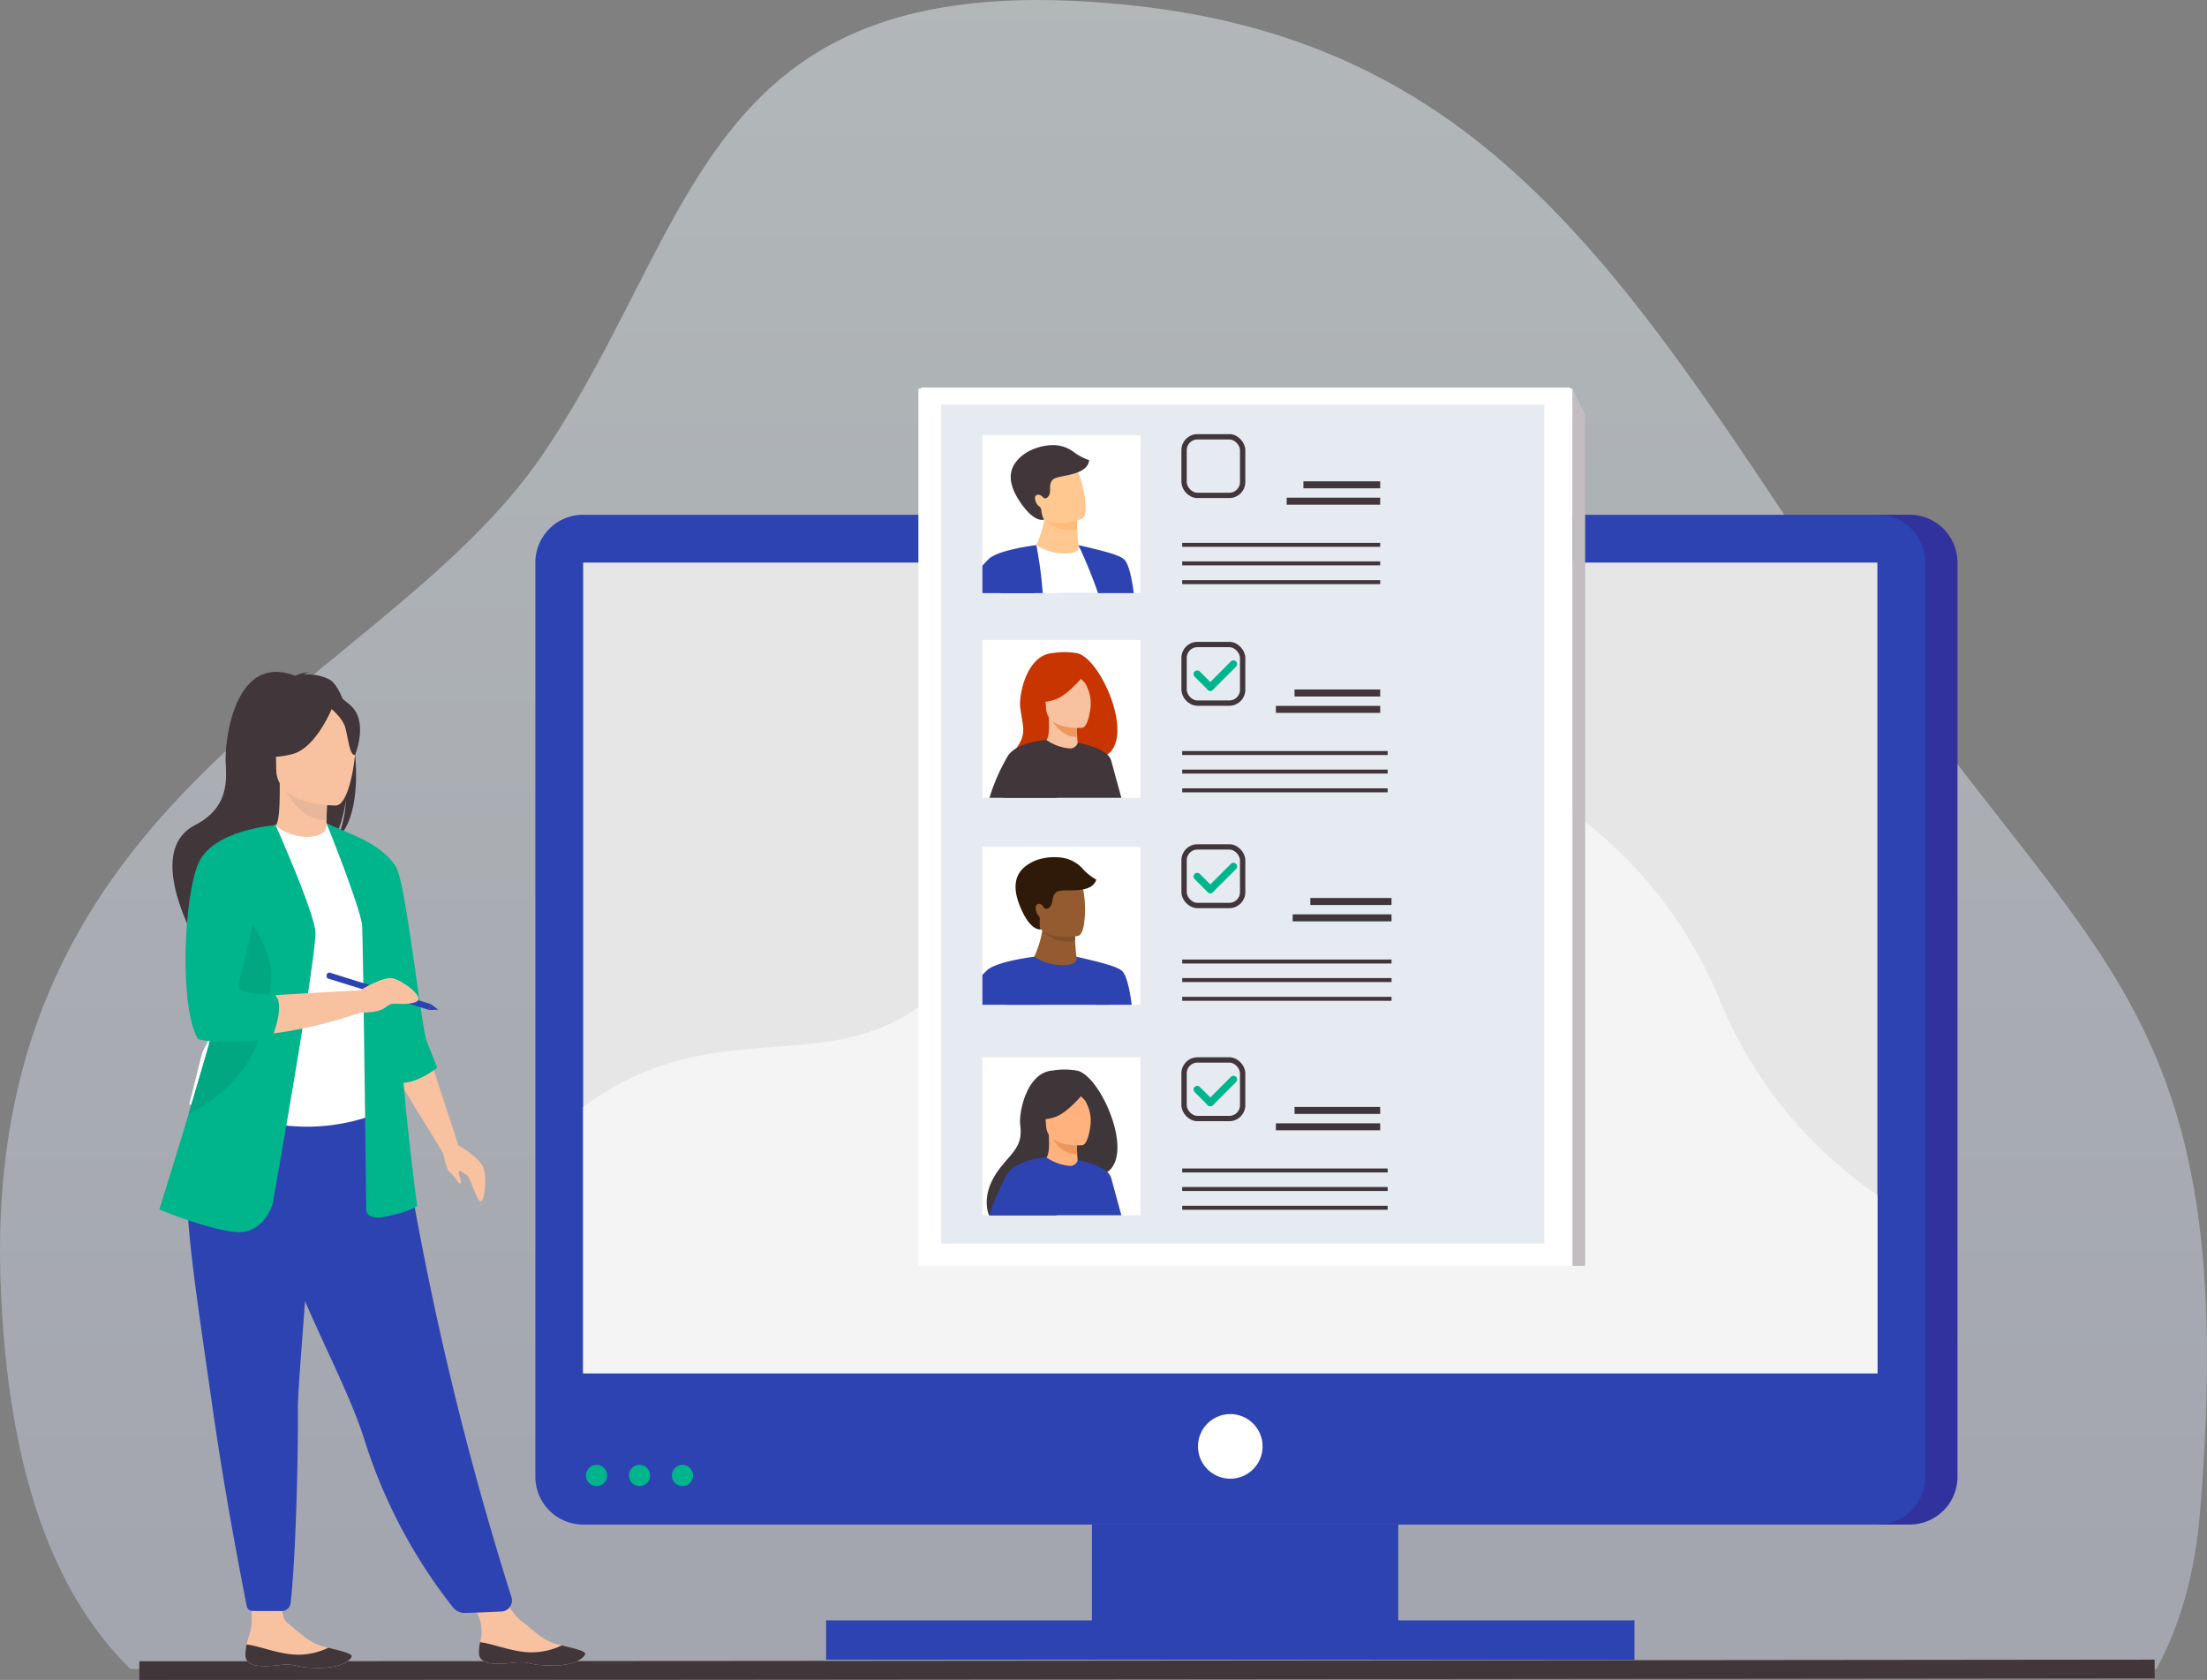 <svg xmlns="http://www.w3.org/2000/svg" xmlns:xlink="http://www.w3.org/1999/xlink" width="414.391" height="315.419" viewBox="0 0 414.391 315.419">
  <rect x="0" y="0" width="414.391" height="315.419" fill="#808080" stroke="none"/>
  <defs>
    <linearGradient id="linear-gradient" x1="0.5" y1="1" x2="0.5" gradientUnits="objectBoundingBox">
      <stop offset="0" stop-color="#c5cadd"/>
      <stop offset="1" stop-color="#e4eff1"/>
    </linearGradient>
    <clipPath id="clip-path">
      <rect id="Rectangle_906" data-name="Rectangle 906" width="29.666" height="29.666"/>
    </clipPath>
  </defs>
  <g id="Groupe_3926" data-name="Groupe 3926" transform="translate(-753.176 -1769.486)">
    <g id="Groupe_3677" data-name="Groupe 3677" transform="translate(33.566 -30)">
      <g id="attribution-votes-34_2" data-name="attribution-votes-34 2" transform="translate(685.221 1805.665)">
        <g id="Groupe_3598" data-name="Groupe 3598" transform="translate(34.389 -6.179)">
          <path id="Tracé_11868" data-name="Tracé 11868" d="M149.346,123.431c29.86-44.15,29.637-92.506,109.894-84.189C328.288,46.4,353.752,92.315,396.434,156.2s71.939,69.572,63.947,166.121c-.963,11.633-3.8,21.307-8.169,29.347H71.766c-14.1-13.956-22.961-36.316-24.335-72.078C43.843,186.111,119.486,167.584,149.346,123.431Z" transform="translate(-47.307 -38.301)" opacity="0.5" fill="url(#linear-gradient)"/>
        </g>
        <path id="Tracé_11869" data-name="Tracé 11869" d="M324.884,272.47a.724.724,0,0,1,.758.675v.231a.724.724,0,0,1-.758.674" transform="translate(-19.785 -16.719)" fill="#0a0618"/>
        <g id="Groupe_3600" data-name="Groupe 3600" transform="translate(134.91 90.475)">
          <path id="Tracé_11870" data-name="Tracé 11870" d="M428.007,275.107V103.461a8.974,8.974,0,0,0-8.975-8.974h-6.063V284.081h6.063A8.975,8.975,0,0,0,428.007,275.107Z" transform="translate(-160.984 -94.487)" fill="#32329e"/>
          <path id="Tracé_11871" data-name="Tracé 11871" d="M393.594,284.081H150.583a8.975,8.975,0,0,1-8.974-8.975V103.461a8.974,8.974,0,0,1,8.974-8.974h243.01a8.974,8.974,0,0,1,8.973,8.974V275.107A8.973,8.973,0,0,1,393.594,284.081Z" transform="translate(-141.609 -94.487)" fill="#2d43b2"/>
          <rect id="Rectangle_717" data-name="Rectangle 717" width="243.01" height="152.215" transform="translate(8.974 8.974)" fill="#e6e6e6"/>
          <path id="Tracé_11872" data-name="Tracé 11872" d="M364.676,188.63c-24.735-59.647-107.638-70.3-136.455-15.938-20.7,39.042-46.838,13.59-76.947,36.058v49.986h243.01V225.281A81.915,81.915,0,0,1,364.676,188.63Z" transform="translate(-142.299 -97.546)" fill="#f4f4f4"/>
          <circle id="Ellipse_221" data-name="Ellipse 221" cx="6.067" cy="6.067" r="6.067" transform="translate(124.413 168.852)" fill="#fff"/>
          <g id="Groupe_3599" data-name="Groupe 3599" transform="translate(9.499 178.387)">
            <circle id="Ellipse_222" data-name="Ellipse 222" cx="1.993" cy="1.993" r="1.993" transform="translate(0 0.001)" fill="#00b48b"/>
            <circle id="Ellipse_223" data-name="Ellipse 223" cx="1.994" cy="1.994" r="1.994" transform="translate(8.068)" fill="#00b48b"/>
            <circle id="Ellipse_224" data-name="Ellipse 224" cx="1.993" cy="1.993" r="1.993" transform="translate(16.135 0.001)" fill="#00b48b"/>
          </g>
        </g>
        <path id="Tracé_11873" data-name="Tracé 11873" d="M324.66,316.647H307.824V298.659H250.307v17.988H200.4v7.4H352.178v-7.4Z" transform="translate(-10.897 -18.589)" fill="#2d43b2"/>
        <g id="Groupe_3605" data-name="Groupe 3605" transform="translate(206.826 66.787)">
          <path id="Tracé_11874" data-name="Tracé 11874" d="M353.687,233.688h-2.4V68.977l2.4,4.955Z" transform="translate(-228.496 -68.977)" fill="#c2bdc1"/>
          <rect id="Rectangle_718" data-name="Rectangle 718" width="122.792" height="164.711" fill="#fefefe"/>
          <g id="Groupe_3601" data-name="Groupe 3601" transform="translate(15.803 53.712)">
            <line id="Ligne_750" data-name="Ligne 750" x2="84.424" fill="none" stroke="#32329e" stroke-linecap="round" stroke-linejoin="round" stroke-miterlimit="10" stroke-width="0.882"/>
            <line id="Ligne_751" data-name="Ligne 751" x2="84.424" transform="translate(0 7.539)" fill="none" stroke="#32329e" stroke-linecap="round" stroke-linejoin="round" stroke-miterlimit="10" stroke-width="0.882"/>
            <line id="Ligne_752" data-name="Ligne 752" x2="84.424" transform="translate(0 15.079)" fill="none" stroke="#32329e" stroke-linecap="round" stroke-linejoin="round" stroke-miterlimit="10" stroke-width="0.882"/>
            <line id="Ligne_753" data-name="Ligne 753" x2="84.424" transform="translate(0 22.615)" fill="none" stroke="#32329e" stroke-linecap="round" stroke-linejoin="round" stroke-miterlimit="10" stroke-width="0.882"/>
            <line id="Ligne_754" data-name="Ligne 754" x2="49.498" transform="translate(0 30.154)" fill="none" stroke="#32329e" stroke-linecap="round" stroke-linejoin="round" stroke-miterlimit="10" stroke-width="0.882"/>
          </g>
          <g id="Groupe_3602" data-name="Groupe 3602" transform="translate(15.803 14.475)">
            <line id="Ligne_755" data-name="Ligne 755" x2="84.424" fill="none" stroke="#32329e" stroke-linecap="round" stroke-linejoin="round" stroke-miterlimit="10" stroke-width="0.882"/>
            <line id="Ligne_756" data-name="Ligne 756" x2="84.424" transform="translate(0 7.54)" fill="none" stroke="#32329e" stroke-linecap="round" stroke-linejoin="round" stroke-miterlimit="10" stroke-width="0.882"/>
            <line id="Ligne_757" data-name="Ligne 757" x2="84.424" transform="translate(0 15.08)" fill="none" stroke="#32329e" stroke-linecap="round" stroke-linejoin="round" stroke-miterlimit="10" stroke-width="0.882"/>
            <line id="Ligne_758" data-name="Ligne 758" x2="84.424" transform="translate(0 22.616)" fill="none" stroke="#32329e" stroke-linecap="round" stroke-linejoin="round" stroke-miterlimit="10" stroke-width="0.882"/>
            <line id="Ligne_759" data-name="Ligne 759" x2="49.498" transform="translate(0 30.154)" fill="none" stroke="#32329e" stroke-linecap="round" stroke-linejoin="round" stroke-miterlimit="10" stroke-width="0.882"/>
          </g>
          <g id="Groupe_3603" data-name="Groupe 3603" transform="translate(15.803 121.56)">
            <line id="Ligne_760" data-name="Ligne 760" x2="84.424" fill="none" stroke="#32329e" stroke-linecap="round" stroke-linejoin="round" stroke-miterlimit="10" stroke-width="0.882"/>
            <line id="Ligne_761" data-name="Ligne 761" x2="84.424" transform="translate(0 7.539)" fill="none" stroke="#32329e" stroke-linecap="round" stroke-linejoin="round" stroke-miterlimit="10" stroke-width="0.882"/>
            <line id="Ligne_762" data-name="Ligne 762" x2="34.333" transform="translate(0 15.078)" fill="none" stroke="#32329e" stroke-linecap="round" stroke-linejoin="round" stroke-miterlimit="10" stroke-width="0.882"/>
          </g>
          <g id="Groupe_3604" data-name="Groupe 3604" transform="translate(15.803 98.943)">
            <line id="Ligne_763" data-name="Ligne 763" x2="84.424" fill="none" stroke="#32329e" stroke-linecap="round" stroke-linejoin="round" stroke-miterlimit="10" stroke-width="0.882"/>
            <line id="Ligne_764" data-name="Ligne 764" x2="27.834" transform="translate(0 7.539)" fill="none" stroke="#32329e" stroke-linecap="round" stroke-linejoin="round" stroke-miterlimit="10" stroke-width="0.882"/>
          </g>
        </g>
        <path id="Tracé_12007" data-name="Tracé 12007" d="M13.671.3C118.191.3,392.079,0,392.079,0" transform="translate(46.875 307.188)" fill="none" stroke="#41363a" stroke-width="3.507"/>
        <g id="Groupe_3611" data-name="Groupe 3611" transform="translate(64.302 119.978)">
          <g id="Groupe_3608" data-name="Groupe 3608" transform="translate(56.47 170.064)">
            <path id="Tracé_11893" data-name="Tracé 11893" d="M446.022,355.979c.153,2.071,3.076,2.1,6.4,1.71s2.438.453,7.084.521,6.249-1.473,6.473-2.138c.2-.59-2.036-1.086-4.43-1.668-.3-.072-.6-.148-.906-.223-2.7-.688-4.488-2.708-6.8-4.472-2.187-1.671-5.01-7.719-5.01-7.719l-6.347-.286s2.674,5.421,3.676,7.758a7.663,7.663,0,0,1,.084,4.36A8.126,8.126,0,0,0,446.022,355.979Z" transform="translate(-442.483 -341.705)" fill="#f8c2a0"/>
            <path id="Tracé_11894" data-name="Tracé 11894" d="M448.891,358.622c3.319-.385,2.438.453,7.084.521s6.249-1.473,6.473-2.138c.2-.59-2.036-1.086-4.43-1.668l-.03.044a13.027,13.027,0,0,1-6.818,1.221c-3.119-.311-6.3-1.613-8.454-1.847a8.2,8.2,0,0,0-.22,2.156C442.65,358.983,445.573,359.007,448.891,358.622Z" transform="translate(-438.957 -342.637)" fill="#41363a"/>
          </g>
          <g id="Groupe_3609" data-name="Groupe 3609" transform="translate(16.156 166.246)">
            <path id="Tracé_11895" data-name="Tracé 11895" d="M489.707,356.114c.15,2.074,3.075,2.1,6.392,1.718s2.439.459,7.084.526,6.249-1.464,6.476-2.126c.2-.591-2.036-1.088-4.43-1.674-.3-.073-.6-.148-.905-.227-2.7-.687-4.485-2.712-6.792-4.476-2.187-1.674,0-11.582,0-11.582l-6.981-.68s.332,8.343.329,12.133c0,1.5-.689,2.936-.948,4.233A8.144,8.144,0,0,0,489.707,356.114Z" transform="translate(-489.695 -337.593)" fill="#f8c2a0"/>
            <path id="Tracé_11896" data-name="Tracé 11896" d="M496.1,359.09c3.323-.382,2.439.459,7.084.526s6.249-1.464,6.476-2.126c.2-.591-2.036-1.088-4.43-1.674l-.028.042a13.007,13.007,0,0,1-6.821,1.216c-3.119-.317-6.3-1.619-8.451-1.856a8.1,8.1,0,0,0-.223,2.154C489.858,359.447,492.781,359.473,496.1,359.09Z" transform="translate(-489.695 -338.851)" fill="#41363a"/>
          </g>
          <path id="Tracé_11897" data-name="Tracé 11897" d="M522.9,172.1c1.2-4.944-.542-7.246-2.113-8.473-.747-1.817-1.6-3.13-2.465-3.624a8.9,8.9,0,0,0-4.818-.92,2.263,2.263,0,0,1,1.018-.483,7.451,7.451,0,0,0-2.666.694c-11.474-4.421-13.278,12.473-13.036,16.4s.207,8.545-5.761,11.637c-11.388,5.9,3.786,28.134,3.786,28.134-.29-3.172,14.341-19.907,21.975-24.921,1.86-2.736,2.521-7.567,2.569-7.951a20.854,20.854,0,0,1-1.561,7.192C523.3,186.585,523.819,178.895,522.9,172.1Z" transform="translate(-486.355 -158.565)" fill="#41363a"/>
          <path id="Tracé_11898" data-name="Tracé 11898" d="M504.942,192.4c.038.016-3.687,1.951-6.487,1.183-2.636-.717-4.355-4.134-4.321-4.143,1.116-.221,1.438-1.755,1.414-8.344l.5.1,8.484,1.681s-.193,2.67-.2,5.184C504.33,190.174,504.46,192.178,504.942,192.4Z" transform="translate(-472.931 -160.174)" fill="#f8c2a0"/>
          <path id="Tracé_11899" data-name="Tracé 11899" d="M503.055,182.888s-.193,2.67-.2,5.184c-4.747-.135-7.255-4.465-8.285-6.865Z" transform="translate(-471.449 -160.181)" fill="#e6b899"/>
          <path id="Tracé_11900" data-name="Tracé 11900" d="M506.15,338.36a2.081,2.081,0,0,1-1.885,2.711l-3.314.155-3.506.109a2.81,2.81,0,0,1-2.268-1.037,98.48,98.48,0,0,1-16.639-31.5q-.221-.7-.468-1.414c-3.451-10.064-10.6-22.694-14.375-34.128-.6-1.821-1.139-3.535-1.622-5.158q-.233-.779-.45-1.531A121.3,121.3,0,0,1,457.3,243.8l27.225.217A599.278,599.278,0,0,0,506.15,338.36Z" transform="translate(-440.033 -164.65)" fill="#2d43b2"/>
          <path id="Tracé_11901" data-name="Tracé 11901" d="M515.635,224.474c-.067,12.954,1.9,18.514,1.9,18.514a36.582,36.582,0,0,1-25.511,1.563c-.164-.051-11.472-2.632-11.472-2.632.234-.526,2.295-9.255,2.519-9.735,2.925-6.283,5.145-9.035,5.494-10.968a41.087,41.087,0,0,0,.336-10.854,87.01,87.01,0,0,0-3.359-17.044,88.777,88.777,0,0,0,11.239-3.843c.9,1.125,3.667,2.3,6.063,2.25,2.761-.061,3.654-1.243,3.511-2.533,2.942,1.636,5.287,3.182,5.287,3.182,2.5,4.34,7.568,8.558,7.936,15.217C519.672,209.228,515.638,224.109,515.635,224.474Z" transform="translate(-474.958 -160.752)" fill="#fff"/>
          <path id="Tracé_11902" data-name="Tracé 11902" d="M514.76,227.01c-1.19,1.684-3.471,11.922-9.149,13.209,2.925-7.3,5.145-10.5,5.494-12.739a55.366,55.366,0,0,0,.336-12.609c1.9-3.33,3.318-5.614,3.318-5.614.15-.539,3.021-9.413,3.939-1.481S516.091,225.127,514.76,227.01Z" transform="translate(-497.497 -161.844)" fill="#6c88bf"/>
          <path id="Tracé_11903" data-name="Tracé 11903" d="M500.2,184.124s-11.232.184-11.241-6.81-1.462-11.682,5.709-12.1,8.565,2.255,9.137,4.587S503.122,183.9,500.2,184.124Z" transform="translate(-467.01 -159.037)" fill="#f8c2a0"/>
          <path id="Tracé_11904" data-name="Tracé 11904" d="M507.872,164.926s-3.076,8.208-7.794,9.421-6.766-.051-6.766-.051a13.363,13.363,0,0,0,4.369-7.895S505.552,161.02,507.872,164.926Z" transform="translate(-475.097 -158.918)" fill="#41363a"/>
          <path id="Tracé_11905" data-name="Tracé 11905" d="M488.011,165.649s2.3,1.833,2.857,3.614.81,5.448,1.879,5.323c0,0,2.315-5.576-.288-8.733C489.7,162.506,488.011,165.649,488.011,165.649Z" transform="translate(-456 -158.975)" fill="#41363a"/>
          <path id="Tracé_11906" data-name="Tracé 11906" d="M474.615,236.87l5.3,16.172-3.026,1.212-8.771-14.287Z" transform="translate(-423.753 -164.156)" fill="#f8c2a0"/>
          <path id="Tracé_11907" data-name="Tracé 11907" d="M472.416,191.593s6.254,2.482,8.066,6.352,4.548,29.825,5.643,32.49,1.91,4.776,1.91,4.776-3.152,2.657-6.325,2.853S472.416,191.593,472.416,191.593Z" transform="translate(-435.856 -160.923)" fill="#00b48b"/>
          <path id="Tracé_11908" data-name="Tracé 11908" d="M476.477,189.191s6.5,16.053,6.689,19.3.764,53.124.764,53.124-.382,2.293,4.013,1.335,5.543-1.912,5.543-1.912-4.2-30.765-3.058-41.465-8.791-28.153-8.791-28.153Z" transform="translate(-445.078 -160.752)" fill="#00b48b"/>
          <path id="Tracé_11909" data-name="Tracé 11909" d="M518.56,304.182c.063,8.437-.334,27.246-1.363,36.44a1.66,1.66,0,0,1-1.652,1.477h-2.84c-1.2,0-2.093-.009-2.689-.02a1.091,1.091,0,0,1-1.053-.882c-2.824-14.374-4.848-26.318-6.328-36.635-1.237-8.637-2.337-16.042-3.184-22.417-.852-6.414-1.446-11.786-1.657-16.324-.033-.714-.058-1.411-.071-2.085s-.018-1.337-.011-1.978l23.523-2.294C520.94,275.1,518.522,299,518.56,304.182Z" transform="translate(-492.544 -165.769)" fill="#2d43b2"/>
          <path id="Tracé_11910" data-name="Tracé 11910" d="M518.316,260.683s-1.658,5.987-7.39,5.222-13.884-4.2-13.884-4.2,2.449-7.742,5.5-17.913c3.688-12.311,8.253-28.183,10.4-38.194a62.021,62.021,0,0,0,1.169-6.827l4.756-9.227s7.092,15.915,7.474,19.929S518.316,260.683,518.316,260.683Z" transform="translate(-497.042 -160.777)" fill="#00b48b"/>
          <path id="Tracé_11911" data-name="Tracé 11911" d="M498.021,208.874l6.276-19.33a96.746,96.746,0,0,0-11.907,4.364s-2.488,3.207-4.026,10.606c0,0-1.626,17.762,2,24.258,0,0,11.466,2.293,29.81-4.013v-4.2s-20.064,1.05-24.172,1.528Z" transform="translate(-482.471 -160.777)" fill="#f8c2a0"/>
          <path id="Tracé_11912" data-name="Tracé 11912" d="M521.491,219.115c-.254,6.5-1.785,19.11-15.417,25.861-.034.019-.072.036-.107.051,3.688-12.311,8.253-28.183,10.4-38.194C518.875,210.571,521.631,215.537,521.491,219.115Z" transform="translate(-500.473 -162.011)" fill="#00a781"/>
          <path id="Tracé_11913" data-name="Tracé 11913" d="M521.286,189.544s-11.636.82-14.439,7.061-3.695,27.008-.128,33.123c0,0,4.91,1.4,13.6-.224l.32-.062s2.771-6.785.289-8.122c0,0-7.326.383-6.562-2.038S521.286,189.544,521.286,189.544Z" transform="translate(-499.462 -160.777)" fill="#00b48b"/>
          <g id="Groupe_3610" data-name="Groupe 3610" transform="translate(31.399 56.436)">
            <path id="Tracé_11914" data-name="Tracé 11914" d="M493.286,225.279l-.343,1.1-19.094-5.939a.734.734,0,0,1-.129-.675.543.543,0,0,1,.472-.427Z" transform="translate(-473.686 -219.34)" fill="#2d43b2"/>
            <path id="Tracé_11915" data-name="Tracé 11915" d="M473.922,226.778l-1.381-1.042-.343,1.1Z" transform="translate(-452.941 -219.797)" fill="#2d43b2"/>
          </g>
          <path id="Tracé_11916" data-name="Tracé 11916" d="M465.365,253.809s4.845,2.677,5.482,4.716.2,6.309-.57,6.245-1.915-4.587-2.552-4.906-1.53-1.274-1.53-.574.637,1.975.319,2.167-1.338-1.784-2.04-2.167-.994-3.534-1.676-4.38S465.365,253.809,465.365,253.809Z" transform="translate(-409.955 -165.365)" fill="#f8c2a0"/>
          <path id="Tracé_11917" data-name="Tracé 11917" d="M477.969,222.763s4.331-2.668,6.148-2.258,6.448,3.765,4.222,4.491-4.032-.035-4.89.492-1.489,1.491-5.481,1.478S477.969,222.763,477.969,222.763Z" transform="translate(-440.264 -162.984)" fill="#f8c2a0"/>
        </g>
      </g>
    </g>
    <rect id="Rectangle_903" data-name="Rectangle 903" width="121.908" height="164.854" transform="translate(926.096 1842.248)" fill="#fff"/>
    <path id="Tracé_12457" data-name="Tracé 12457" d="M0,0H113.242V157.525H0Z" transform="translate(929.901 1845.458)" fill="#e6eaf1"/>
    <g id="Groupe_3825" data-name="Groupe 3825" transform="translate(937.633 1851.19)">
      <rect id="Rectangle_905" data-name="Rectangle 905" width="29.666" height="29.666" transform="translate(0 0)" fill="#fff"/>
      <g id="Groupe_3824" data-name="Groupe 3824" transform="translate(0 0)" clip-path="url(#clip-path)">
        <path id="Tracé_12340" data-name="Tracé 12340" d="M1472.77,908.8h-23.457l16.815-37.705,5.818,13.035,2.125,12.675Z" transform="translate(-1448.086 -850.446)" fill="#88a0e2"/>
        <path id="Tracé_12341" data-name="Tracé 12341" d="M1444.81,864.714l3.757-.975,3.65-1.293a18.685,18.685,0,0,0,3.627,1.293c1.643.306,7.129,9.47,7.129,9.853s-4.29,27.666-4.29,27.666h-20.709Z" transform="translate(-1438.442 -843.088)" fill="#fff"/>
        <path id="Tracé_12342" data-name="Tracé 12342" d="M1515.333,837.287a9.538,9.538,0,0,1-6.527-1.489,18.875,18.875,0,0,0,1.513-4.9c.009-.058.016-.115.023-.169a5.059,5.059,0,0,0,.049-1.13l4.784.112s1.294.628,1.284,1.042q-.007.332-.009.635c0,.55.008,1.031.027,1.444.059,1.345.25,2.973.25,2.973S1517.211,836.964,1515.333,837.287Z" transform="translate(-1498.683 -815.149)" fill="#ffc891"/>
        <path id="Tracé_12343" data-name="Tracé 12343" d="M1524.522,837.736a6.613,6.613,0,0,1-6.158-1.933c-.065-.074-.1-.118-.1-.118.039-.018.079-.035.122-.051,1.362-.515,4.466-.24,6.162.426C1524.545,836.611,1524.5,837.323,1524.522,837.736Z" transform="translate(-1506.728 -820.057)" fill="#fb7"/>
        <path id="Tracé_12344" data-name="Tracé 12344" d="M1499.488,772.783c1.233,3.325,5.646,2.446,7.524,1.9.529-.153.856-.281.856-.281.58-.267.754-1.284.694-2.565a19.822,19.822,0,0,0-1.722-6.971c-.874-1.293-2.325-2.6-6.6-.738S1497.908,768.523,1499.488,772.783Z" transform="translate(-1489.193 -758.678)" fill="#ffc891"/>
        <path id="Tracé_12345" data-name="Tracé 12345" d="M1488.614,746.818a6.474,6.474,0,0,0-3.85-1.374,10.182,10.182,0,0,0-5.185,1.442c-3.369,2.234-3.839,5.188-1.154,9.2,2.839,4.242,4.57,3.309,4.57,3.309s-.331-.106-.542-1.545c-.012-.082-.02-.15-.027-.21a.978.978,0,0,0-.439-.731c-.523-.326-.955-1.51-.635-1.916.386-.49,1.116-.1,1.387.246a.569.569,0,0,0,.831.038c1.011-.914.025-2.221.958-3.287s6.526-.586,6.892-3.731A9.942,9.942,0,0,1,1488.614,746.818Z" transform="translate(-1471.37 -743.578)" fill="#41363a"/>
        <path id="Tracé_12346" data-name="Tracé 12346" d="M1561.785,871.1s5.875,12.122,6.641,21.482a93.278,93.278,0,0,1,0,16.223,63.354,63.354,0,0,0,4.183-19.958c.161-4.811-.61-13.52-2.245-15.062C1569.567,873.03,1567.175,872.312,1561.785,871.1Z" transform="translate(-1543.742 -850.446)" fill="#2d43b2"/>
        <path id="Tracé_12347" data-name="Tracé 12347" d="M1389.955,887.127c-.019,1.384-.073,2.831-.171,4.329a74.262,74.262,0,0,1-3.115,17.159h-19.227s2.383-5.792,5.26-12.087c.5-1.1,1.024-2.221,1.547-3.325a75.833,75.833,0,0,1,5.954-10.9c4.29-5.72,8.376-11.2,8.376-11.2A74.574,74.574,0,0,1,1389.955,887.127Z" transform="translate(-1378.454 -850.446)" fill="#2d43b2"/>
        <path id="Tracé_12348" data-name="Tracé 12348" d="M1414.6,1021.568s-3.949,1.566-11.975.718c.5-1.1,1.023-2.221,1.547-3.325Z" transform="translate(-1408.379 -976.203)" fill="#9db0f4"/>
        <path id="Tracé_12349" data-name="Tracé 12349" d="M1449.942,977.58c-.019,1.384-.073,2.831-.171,4.329-2.587-.14-11.841-.65-11.8-.782.051-.153.856-3.677.856-3.677s7.779,1.89,11.1,0Z" transform="translate(-1438.441 -940.898)" fill="#9db0f4"/>
        <path id="Tracé_12350" data-name="Tracé 12350" d="M1493.792,997.26s2.758-1.637,4.035-1.559,3.32.487,3.626,1.559-.46.549-2.171.882c-1.009.2-1.627,1.646-2.937,1.773a18.093,18.093,0,0,1-2.554-.358v-2.3Z" transform="translate(-1485.914 -956.418)" fill="#ffb27d"/>
        <path id="Tracé_12351" data-name="Tracé 12351" d="M1398.284,871.1s-7.059.835-8.9,2.571c-3.109,2.937-11.287,14.041-10.479,18.911.536,3.232,15.474,3.232,15.474,3.232a10.328,10.328,0,0,0,2.523-2.276,4.994,4.994,0,0,0,.9-3.806l-9.239-3.14s4.507-4.369,7.979-4.6C1399.088,881.826,1398.284,871.1,1398.284,871.1Z" transform="translate(-1388.159 -850.446)" fill="#2d43b2"/>
      </g>
    </g>
    <g id="Groupe_3827" data-name="Groupe 3827" transform="translate(975.148 1850.972)">
      <g id="Groupe_3826" data-name="Groupe 3826" transform="translate(0 20.439)">
        <rect id="Rectangle_907" data-name="Rectangle 907" width="37.174" height="0.746" fill="#41363a"/>
        <rect id="Rectangle_908" data-name="Rectangle 908" width="37.174" height="0.746" transform="translate(0 3.481)" fill="#41363a"/>
        <rect id="Rectangle_909" data-name="Rectangle 909" width="37.174" height="0.746" transform="translate(0 7.004)" fill="#41363a"/>
      </g>
      <rect id="Rectangle_911" data-name="Rectangle 911" width="14.416" height="1.312" transform="translate(22.758 8.886)" fill="#41363a"/>
      <rect id="Rectangle_912" data-name="Rectangle 912" width="17.556" height="1.312" transform="translate(19.618 11.959)" fill="#41363a"/>
    </g>
    <g id="Groupe_3835" data-name="Groupe 3835" transform="translate(937.633 1928.469)">
      <g id="Groupe_3832" data-name="Groupe 3832" transform="translate(0)">
        <g id="Groupe_3831" data-name="Groupe 3831">
          <rect id="Rectangle_913" data-name="Rectangle 913" width="29.666" height="29.666" fill="#fff"/>
          <g id="Groupe_3828" data-name="Groupe 3828" clip-path="url(#clip-path)">
            <path id="Tracé_12352" data-name="Tracé 12352" d="M1442.21,1428.421l3.757-.975,3.65-1.293a35.389,35.389,0,0,0,3.781,1.049c1.643.306,6.976,9.714,6.976,10.1s.153,27.852.153,27.852l-25.152-.186Z" transform="translate(-1436.231 -1406.795)" fill="#2d43b2"/>
            <path id="Tracé_12353" data-name="Tracé 12353" d="M1512.732,1401a9.537,9.537,0,0,1-6.527-1.489,18.884,18.884,0,0,0,1.513-4.9c.009-.058.016-.115.023-.169a5.053,5.053,0,0,0,.049-1.13l4.784.111s1.294.629,1.284,1.042q-.008.332-.009.635c0,.55.007,1.031.027,1.444.06,1.344.25,2.973.25,2.973S1514.61,1400.672,1512.732,1401Z" transform="translate(-1496.472 -1378.857)" fill="#945a30"/>
            <path id="Tracé_12354" data-name="Tracé 12354" d="M1521.922,1401.443a6.613,6.613,0,0,1-6.158-1.933c-.065-.074-.1-.118-.1-.118.039-.018.079-.034.122-.051,1.362-.515,4.466-.24,6.161.426C1521.945,1400.318,1521.9,1401.03,1521.922,1401.443Z" transform="translate(-1504.517 -1383.765)" fill="#804f2b"/>
            <path id="Tracé_12355" data-name="Tracé 12355" d="M1496.887,1336.491c1.233,3.325,5.646,2.446,7.524,1.9.529-.153.856-.281.856-.281.58-.267.754-1.284.694-2.565a19.823,19.823,0,0,0-1.722-6.971c-.874-1.293-2.325-2.6-6.6-.738S1495.307,1332.23,1496.887,1336.491Z" transform="translate(-1204.356 -1583.996) rotate(11)" fill="#945a30"/>
            <path id="Tracé_12356" data-name="Tracé 12356" d="M1486.014,1310.526a6.474,6.474,0,0,0-3.85-1.374,10.187,10.187,0,0,0-5.185,1.442c-3.369,2.234-3.839,5.188-1.154,9.2,2.839,4.242,4.57,3.309,4.57,3.309s-.331-.106-.542-1.545c-.012-.082-.02-.15-.027-.209a.979.979,0,0,0-.44-.731c-.523-.326-.955-1.51-.635-1.916.387-.49,1.116-.1,1.387.246a.568.568,0,0,0,.831.038c1.011-.914.026-2.221.958-3.287s6.525-.586,6.892-3.731A9.954,9.954,0,0,1,1486.014,1310.526Z" transform="translate(-1189.743 -1565.773) rotate(11)" fill="#2f1909"/>
            <path id="Tracé_12357" data-name="Tracé 12357" d="M1559.185,1434.805s5.875,12.122,6.641,21.482a93.276,93.276,0,0,1,0,16.223,63.355,63.355,0,0,0,4.183-19.958c.161-4.81-.61-13.52-2.245-15.061C1566.967,1436.738,1564.575,1436.02,1559.185,1434.805Z" transform="translate(-1541.531 -1414.154)" fill="#2d43b2"/>
            <path id="Tracé_12358" data-name="Tracé 12358" d="M1395.683,1434.805h0s-7.059.834-8.9,2.571c-3.109,2.936-11.287,14.041-10.479,18.911.179,1.08,4.366,4.379,6.668,4.858.583,4.583-.861,11.365-.861,11.365l11.659-.186a74.277,74.277,0,0,0,3.114-17.159c.1-1.5.152-2.944.171-4.329A74.586,74.586,0,0,0,1395.683,1434.805Z" transform="translate(-1385.947 -1414.154)" fill="#2d43b2"/>
          </g>
        </g>
      </g>
      <g id="Groupe_3834" data-name="Groupe 3834" transform="translate(37.516 0.739)">
        <g id="Groupe_3833" data-name="Groupe 3833" transform="translate(0 20.439)">
          <rect id="Rectangle_917" data-name="Rectangle 917" width="39.302" height="0.746" fill="#3f363a"/>
          <rect id="Rectangle_918" data-name="Rectangle 918" width="39.302" height="0.746" transform="translate(0 3.481)" fill="#3f363a"/>
          <rect id="Rectangle_919" data-name="Rectangle 919" width="39.302" height="0.746" transform="translate(0 7.004)" fill="#3f363a"/>
        </g>
        <rect id="Rectangle_921" data-name="Rectangle 921" width="15.241" height="1.312" transform="translate(24.06 8.886)" fill="#3f363a"/>
        <rect id="Rectangle_922" data-name="Rectangle 922" width="18.561" height="1.312" transform="translate(20.741 11.959)" fill="#3f363a"/>
      </g>
    </g>
    <g id="Groupe_3842" data-name="Groupe 3842" transform="translate(937.633 1889.624)">
      <g id="Groupe_3839" data-name="Groupe 3839" transform="translate(0 0)">
        <rect id="Rectangle_923" data-name="Rectangle 923" width="29.666" height="29.666" fill="#fff"/>
        <g id="Groupe_3838" data-name="Groupe 3838" transform="translate(0.812 2.288)">
          <g id="Groupe_3837" data-name="Groupe 3837">
            <g id="Groupe_3836" data-name="Groupe 3836">
              <path id="Tracé_12365" data-name="Tracé 12365" d="M1463.635,1025.657a13.711,13.711,0,0,0-4.743-.05c-4.97.395-6.358,8.043-6.07,10.206.533,3.987,1.32,5.033-1.067,8.12-2.6,3.365-2.918,6.482-2.073,8.855h9.887c2.707-2.38,6.4-5.643,8.723-7.663a3.926,3.926,0,0,0,.877-.453C1474.241,1041.175,1468.042,1026.879,1463.635,1025.657Z" transform="translate(-1446.532 -1025.41)" fill="#c93500"/>
              <path id="Tracé_12366" data-name="Tracé 12366" d="M1524.73,1113.257a6.139,6.139,0,0,1-3.715.924c-1.553-.32-3.131-2.419-3.11-2.425.638-.169,1.224-.886.969-4.7l.3.039,4.975.662s-.014,1.554.075,3.01C1524.294,1111.988,1524.441,1113.144,1524.73,1113.257Z" transform="translate(-1507.234 -1094.847)" fill="#f8c2a0"/>
              <path id="Tracé_12367" data-name="Tracé 12367" d="M1531.344,1107.977s-.014,1.554.074,3.01c-2.754.1-4.366-2.32-5.05-3.673Z" transform="translate(-1514.433 -1095.069)" fill="#ed975d"/>
              <path id="Tracé_12368" data-name="Tracé 12368" d="M1526.214,1058.863s-6.5.518-6.76-3.534-1.275-6.714,2.864-7.217,5.045.992,5.46,2.323S1527.9,1058.623,1526.214,1058.863Z" transform="translate(-1508.297 -1044.633)" fill="#f8c2a0"/>
              <path id="Tracé_12369" data-name="Tracé 12369" d="M1515.869,1045.054s-3.289,4.359-5.978,5.234-3.921.218-3.921.218a10.985,10.985,0,0,0,1.835-4.079,1.979,1.979,0,0,1,1.347-1.485C1511.08,1044.348,1514.785,1043.466,1515.869,1045.054Z" transform="translate(-1497.083 -1041.353)" fill="#c93500"/>
              <path id="Tracé_12370" data-name="Tracé 12370" d="M1554.83,1045.453a10.179,10.179,0,0,1,2.271,1.893,7.823,7.823,0,0,1,1.086,4.019s1.221-4.553-.4-6.286C1556.062,1043.242,1554.83,1045.453,1554.83,1045.453Z" transform="translate(-1538.638 -1041.518)" fill="#c93500"/>
              <path id="Tracé_12371" data-name="Tracé 12371" d="M1472.846,1139.673a2.454,2.454,0,0,0-.74-1.132c-1.707-1.592-5.542-2.241-5.542-2.241v0a.384.384,0,0,1-.008.042v0a1.5,1.5,0,0,1-1.64,1.026,9,9,0,0,1-4.225-1.57l-.03-.018s0,0,0,0v0s-5.313.327-7.152,2.892a35.6,35.6,0,0,0-3.52,7.985h24.765C1473.9,1143.548,1473.112,1140.649,1472.846,1139.673Z" transform="translate(-1449.47 -1119.28)" fill="#41363a"/>
            </g>
          </g>
        </g>
      </g>
      <g id="Groupe_3841" data-name="Groupe 3841" transform="translate(37.516 0.439)">
        <g id="Groupe_3840" data-name="Groupe 3840" transform="translate(0 20.439)">
          <rect id="Rectangle_924" data-name="Rectangle 924" width="38.575" height="0.746" fill="#41363a"/>
          <rect id="Rectangle_925" data-name="Rectangle 925" width="38.575" height="0.746" transform="translate(0 3.481)" fill="#41363a"/>
          <rect id="Rectangle_926" data-name="Rectangle 926" width="38.575" height="0.746" transform="translate(0 7.004)" fill="#41363a"/>
        </g>
        <rect id="Rectangle_928" data-name="Rectangle 928" width="16.081" height="1.312" transform="translate(21.093 8.886)" fill="#41363a"/>
        <rect id="Rectangle_929" data-name="Rectangle 929" width="19.584" height="1.312" transform="translate(17.59 11.959)" fill="#41363a"/>
      </g>
    </g>
    <g id="Groupe_3875" data-name="Groupe 3875" transform="translate(937.633 1968)">
      <g id="Groupe_3839-2" data-name="Groupe 3839" transform="translate(0 0)">
        <rect id="Rectangle_923-2" data-name="Rectangle 923" width="29.666" height="29.666" fill="#fff"/>
        <g id="Groupe_3838-2" data-name="Groupe 3838" transform="translate(0.812 2.288)">
          <g id="Groupe_3837-2" data-name="Groupe 3837">
            <g id="Groupe_3836-2" data-name="Groupe 3836">
              <path id="Tracé_12365-2" data-name="Tracé 12365" d="M1463.635,1025.657a13.711,13.711,0,0,0-4.743-.05c-4.97.395-6.358,8.043-6.07,10.206.533,3.987-1.412,5.033-3.8,8.12-2.6,3.365-2.918,6.482-2.073,8.855h12.618c2.707-2.38,6.4-5.643,8.723-7.663a3.926,3.926,0,0,0,.877-.453C1474.241,1041.175,1468.042,1026.879,1463.635,1025.657Z" transform="translate(-1446.532 -1025.41)" fill="#3f363a"/>
              <path id="Tracé_12366-2" data-name="Tracé 12366" d="M1524.73,1113.257a6.139,6.139,0,0,1-3.715.924c-1.553-.32-3.131-2.419-3.11-2.425.638-.169,1.224-.886.969-4.7l.3.039,4.975.662s-.014,1.554.075,3.01C1524.294,1111.988,1524.441,1113.144,1524.73,1113.257Z" transform="translate(-1507.234 -1094.847)" fill="#ffb27d"/>
              <path id="Tracé_12367-2" data-name="Tracé 12367" d="M1531.344,1107.977s-.014,1.554.074,3.01c-2.754.1-4.366-2.32-5.05-3.673Z" transform="translate(-1514.433 -1095.069)" fill="#ed975d"/>
              <path id="Tracé_12368-2" data-name="Tracé 12368" d="M1526.214,1058.863s-6.5.518-6.76-3.534-1.275-6.714,2.864-7.217,5.045.992,5.46,2.323S1527.9,1058.623,1526.214,1058.863Z" transform="translate(-1508.297 -1044.633)" fill="#ffb27d"/>
              <path id="Tracé_12369-2" data-name="Tracé 12369" d="M1515.869,1045.054s-3.289,4.359-5.978,5.234-3.921.218-3.921.218a10.985,10.985,0,0,0,1.835-4.079,1.979,1.979,0,0,1,1.347-1.485C1511.08,1044.348,1514.785,1043.466,1515.869,1045.054Z" transform="translate(-1497.083 -1041.353)" fill="#3f363a"/>
              <path id="Tracé_12370-2" data-name="Tracé 12370" d="M1554.83,1045.453a10.179,10.179,0,0,1,2.271,1.893,7.823,7.823,0,0,1,1.086,4.019s1.221-4.553-.4-6.286C1556.062,1043.242,1554.83,1045.453,1554.83,1045.453Z" transform="translate(-1538.638 -1041.518)" fill="#3f363a"/>
              <path id="Tracé_12371-2" data-name="Tracé 12371" d="M1472.846,1139.673a2.454,2.454,0,0,0-.74-1.132c-1.707-1.592-5.542-2.241-5.542-2.241v0a.384.384,0,0,1-.008.042v0a1.5,1.5,0,0,1-1.64,1.026,9,9,0,0,1-4.225-1.57l-.03-.018s0,0,0,0v0s-5.313.327-7.152,2.892a35.6,35.6,0,0,0-3.52,7.985h24.765C1473.9,1143.548,1473.112,1140.649,1472.846,1139.673Z" transform="translate(-1449.47 -1119.28)" fill="#2d43b2"/>
            </g>
          </g>
        </g>
      </g>
      <g id="Groupe_3841-2" data-name="Groupe 3841" transform="translate(37.516 0.439)">
        <g id="Groupe_3840-2" data-name="Groupe 3840" transform="translate(0 20.439)">
          <rect id="Rectangle_924-2" data-name="Rectangle 924" width="38.575" height="0.746" fill="#3f363a"/>
          <rect id="Rectangle_925-2" data-name="Rectangle 925" width="38.575" height="0.746" transform="translate(0 3.481)" fill="#3f363a"/>
          <rect id="Rectangle_926-2" data-name="Rectangle 926" width="38.575" height="0.746" transform="translate(0 7.004)" fill="#3f363a"/>
        </g>
        <rect id="Rectangle_928-2" data-name="Rectangle 928" width="16.081" height="1.312" transform="translate(21.093 8.886)" fill="#3f363a"/>
        <rect id="Rectangle_929-2" data-name="Rectangle 929" width="19.584" height="1.312" transform="translate(17.59 11.959)" fill="#3f363a"/>
      </g>
    </g>
    <g id="Groupe_3876" data-name="Groupe 3876" transform="translate(975.067 1889.688)">
      <g id="Rectangle_856" data-name="Rectangle 856" transform="translate(-0.067 0.312)" fill="none" stroke="#41363a" stroke-width="1">
        <rect width="12" height="12" rx="3" stroke="none"/>
        <rect x="0.5" y="0.5" width="11" height="11" rx="2.5" fill="none"/>
      </g>
      <g id="Groupe_3724" data-name="Groupe 3724" transform="translate(2.223 3.791)">
        <path id="Tracé_11931" data-name="Tracé 11931" d="M89.3,115.581a.685.685,0,0,1-.968,0l-2.456-2.455a.685.685,0,0,1,0-.968h0a.685.685,0,0,1,.968,0l2.455,2.456a.685.685,0,0,1,0,.968Z" transform="translate(-85.679 -110.068)" fill="#00b48b"/>
        <path id="Tracé_11932" data-name="Tracé 11932" d="M118.236,92.582a.685.685,0,0,1,0-.968l4.345-4.345a.685.685,0,0,1,.968,0h0a.684.684,0,0,1,0,.968L119.2,92.582a.685.685,0,0,1-.968,0Z" transform="translate(-115.58 -87.069)" fill="#00b48b"/>
      </g>
    </g>
    <g id="Groupe_3878" data-name="Groupe 3878" transform="translate(975.067 1927.688)">
      <g id="Rectangle_856-2" data-name="Rectangle 856" transform="translate(-0.067 0.312)" fill="none" stroke="#41363a" stroke-width="1">
        <rect width="12" height="12" rx="3" stroke="none"/>
        <rect x="0.5" y="0.5" width="11" height="11" rx="2.5" fill="none"/>
      </g>
      <g id="Groupe_3724-2" data-name="Groupe 3724" transform="translate(2.223 3.791)">
        <path id="Tracé_11931-2" data-name="Tracé 11931" d="M89.3,115.581a.685.685,0,0,1-.968,0l-2.456-2.455a.685.685,0,0,1,0-.968h0a.685.685,0,0,1,.968,0l2.455,2.456a.685.685,0,0,1,0,.968Z" transform="translate(-85.679 -110.068)" fill="#00b48b"/>
        <path id="Tracé_11932-2" data-name="Tracé 11932" d="M118.236,92.582a.685.685,0,0,1,0-.968l4.345-4.345a.685.685,0,0,1,.968,0h0a.684.684,0,0,1,0,.968L119.2,92.582a.685.685,0,0,1-.968,0Z" transform="translate(-115.58 -87.069)" fill="#00b48b"/>
      </g>
    </g>
    <g id="Groupe_3879" data-name="Groupe 3879" transform="translate(975.067 1967.688)">
      <g id="Rectangle_856-3" data-name="Rectangle 856" transform="translate(-0.067 0.312)" fill="none" stroke="#41363a" stroke-width="1">
        <rect width="12" height="12" rx="3" stroke="none"/>
        <rect x="0.5" y="0.5" width="11" height="11" rx="2.5" fill="none"/>
      </g>
      <g id="Groupe_3724-3" data-name="Groupe 3724" transform="translate(2.223 3.791)">
        <path id="Tracé_11931-3" data-name="Tracé 11931" d="M89.3,115.581a.685.685,0,0,1-.968,0l-2.456-2.455a.685.685,0,0,1,0-.968h0a.685.685,0,0,1,.968,0l2.455,2.456a.685.685,0,0,1,0,.968Z" transform="translate(-85.679 -110.068)" fill="#00b48b"/>
        <path id="Tracé_11932-3" data-name="Tracé 11932" d="M118.236,92.582a.685.685,0,0,1,0-.968l4.345-4.345a.685.685,0,0,1,.968,0h0a.684.684,0,0,1,0,.968L119.2,92.582a.685.685,0,0,1-.968,0Z" transform="translate(-115.58 -87.069)" fill="#00b48b"/>
      </g>
    </g>
    <g id="Groupe_3877" data-name="Groupe 3877" transform="translate(975.067 1850.688)">
      <g id="Rectangle_856-4" data-name="Rectangle 856" transform="translate(-0.067 0.312)" fill="none" stroke="#41363a" stroke-width="1">
        <rect width="12" height="12" rx="3" stroke="none"/>
        <rect x="0.5" y="0.5" width="11" height="11" rx="2.5" fill="none"/>
      </g>
    </g>
  </g>
</svg>
